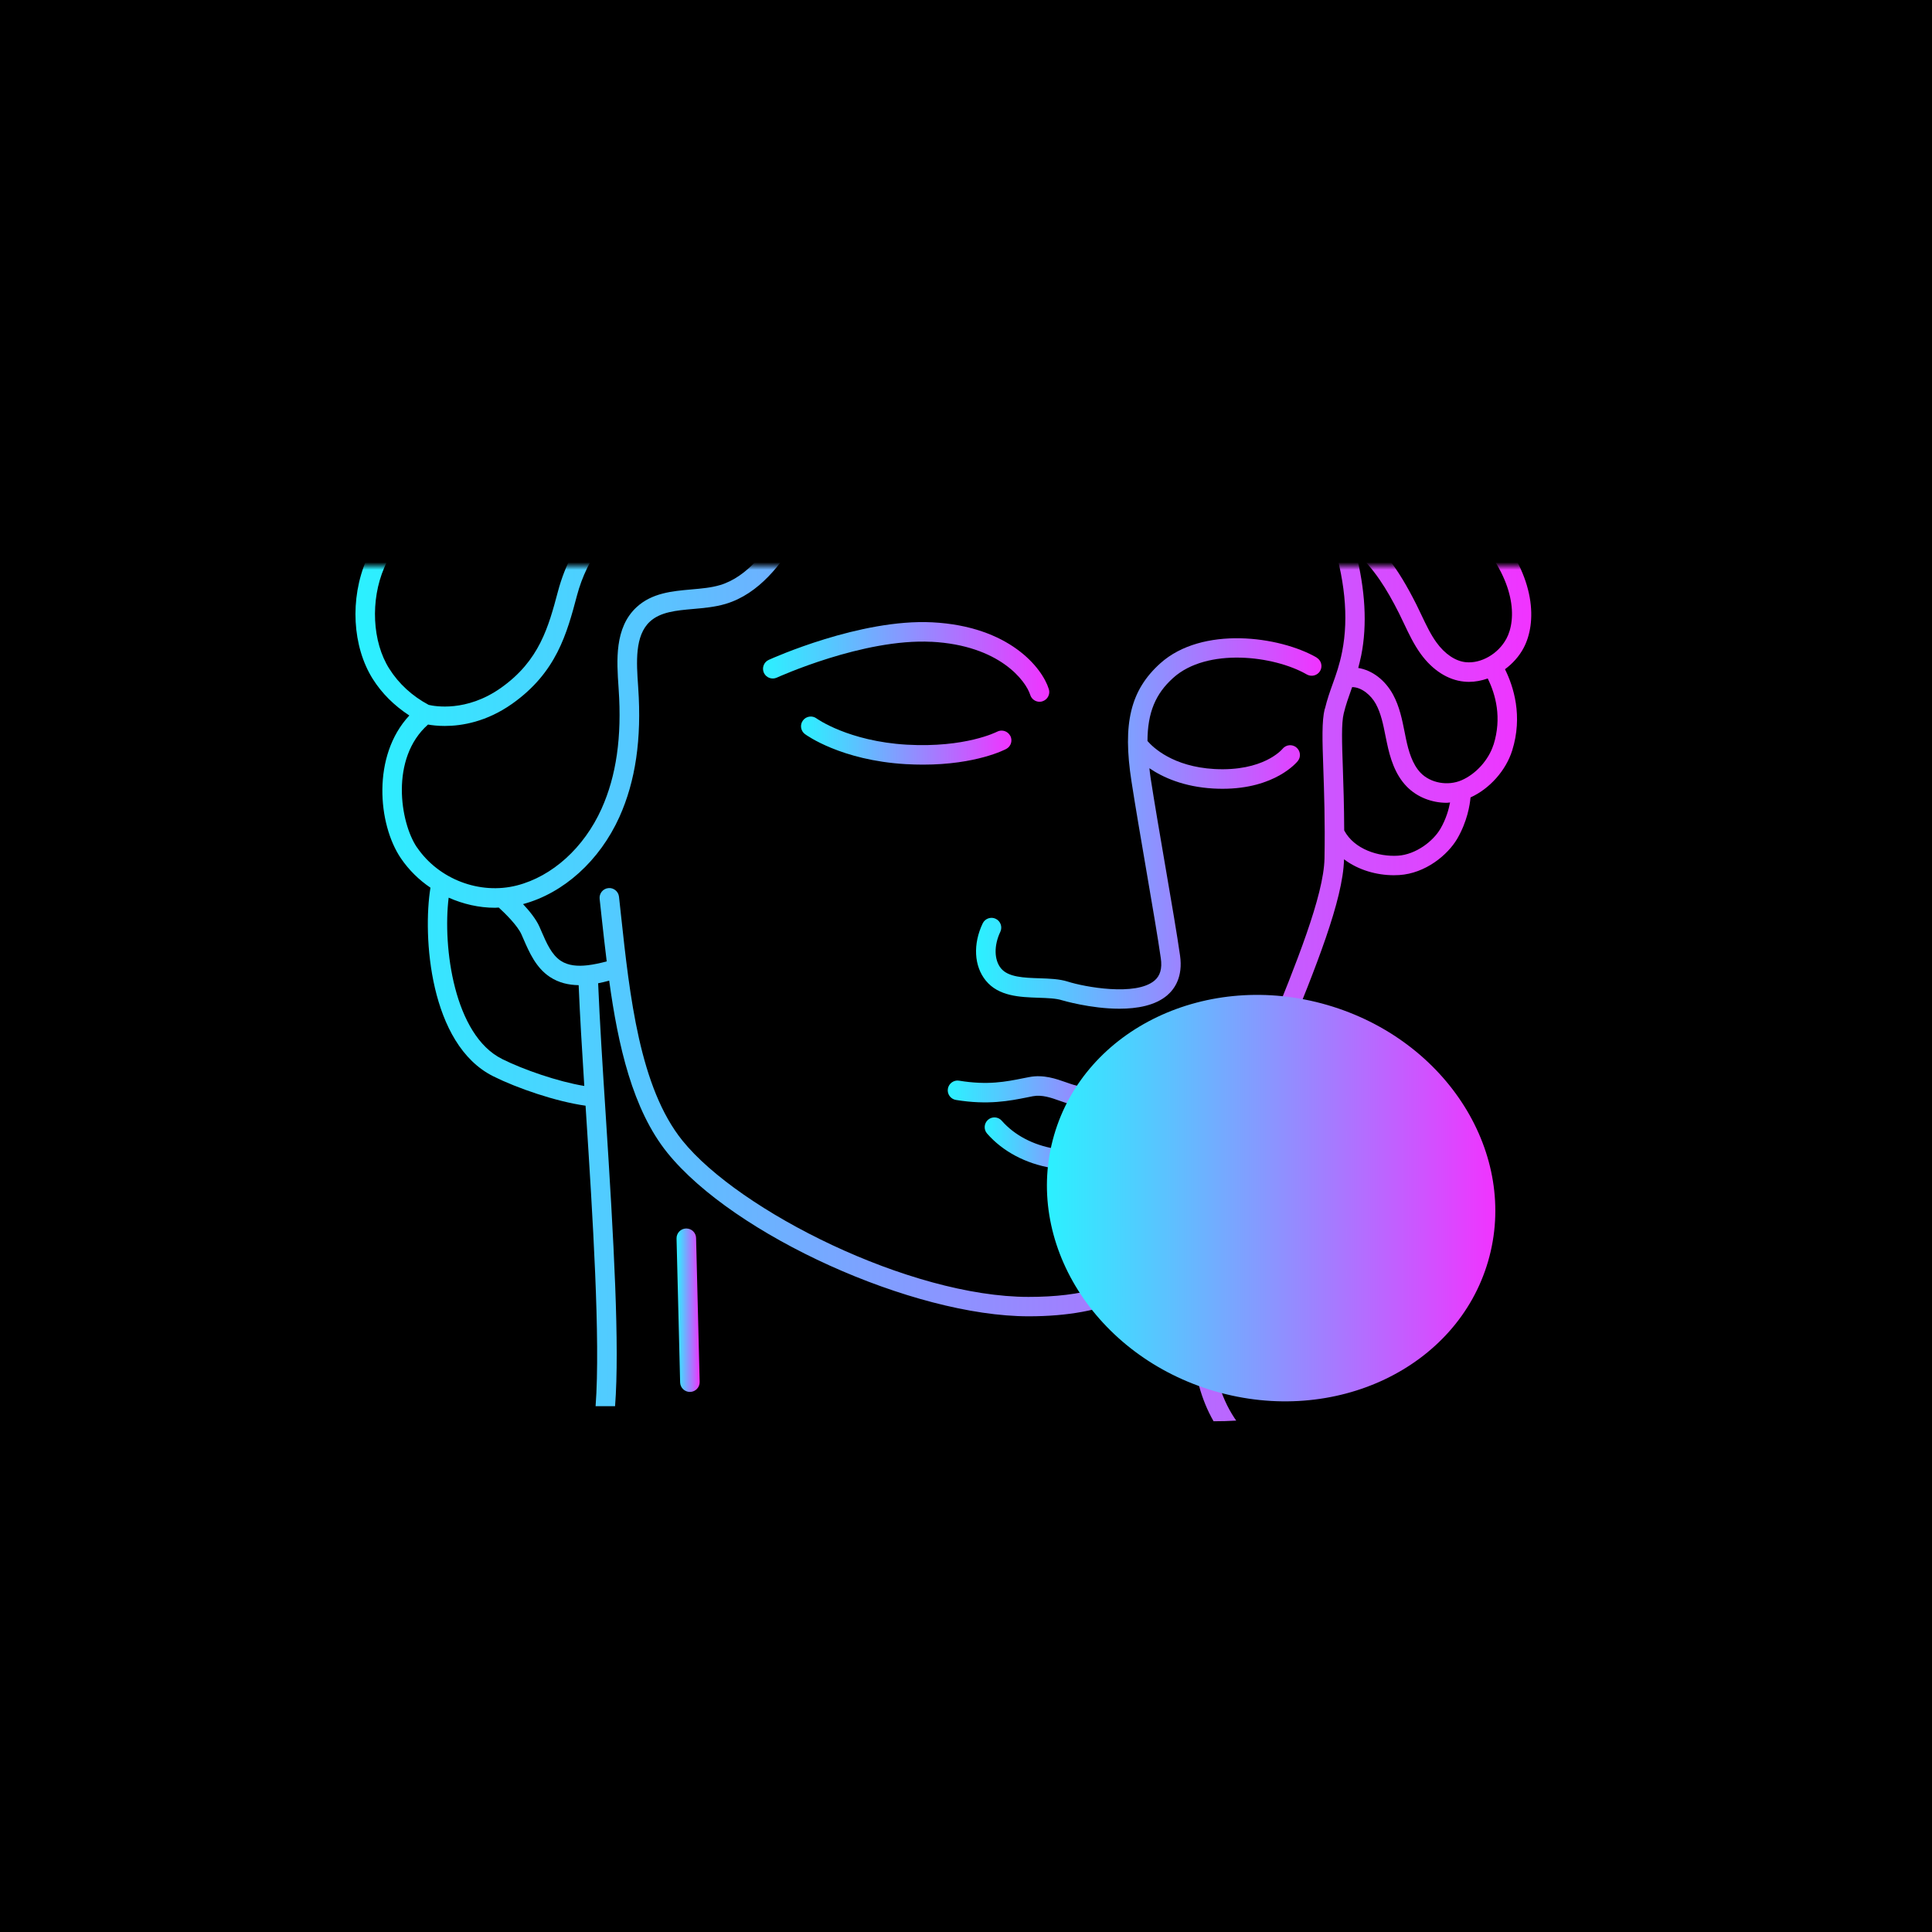 <svg width="256" height="256" viewBox="0 0 256 256" fill="none" xmlns="http://www.w3.org/2000/svg">
<g clip-path="url(#clip0_1239_2)">
<rect width="256" height="256" fill="black"/>
<mask id="mask0_1239_2" style="mask-type:luminance" maskUnits="userSpaceOnUse" x="43" y="75" width="171" height="122">
<path d="M213.576 75H43V196.558H213.576V75Z" fill="white"/>
</mask>
<g mask="url(#mask0_1239_2)">
<path d="M174.47 87.129C169.519 84.28 159.285 82.913 153.741 87.897C149.802 91.446 148.728 95.831 149.926 103.528C150.441 106.857 151.175 111.135 151.882 115.26C152.673 119.872 153.43 124.291 153.815 126.986C154.007 128.326 153.735 129.292 152.978 129.931C150.492 132.033 143.693 130.773 141.5 130.072C140.382 129.716 139.087 129.671 137.72 129.626C135.685 129.558 133.589 129.49 132.628 128.303C131.718 127.179 131.69 125.28 132.549 123.466C132.854 122.821 132.577 122.047 131.933 121.742C131.3 121.437 130.52 121.708 130.209 122.358C128.904 125.105 129.062 128.009 130.616 129.925C132.317 132.027 135.143 132.123 137.629 132.208C138.811 132.248 139.93 132.287 140.709 132.536C140.766 132.553 144.501 133.66 148.327 133.66C150.673 133.66 153.057 133.242 154.64 131.903C155.645 131.05 156.764 129.439 156.363 126.619C155.979 123.912 155.216 119.459 154.419 114.825C153.713 110.711 152.984 106.45 152.469 103.133C152.396 102.658 152.351 102.24 152.3 101.793C154.08 103.003 156.832 104.257 160.782 104.483C161.206 104.506 161.607 104.517 162.003 104.517C168.971 104.517 171.847 100.991 171.972 100.833C172.413 100.279 172.316 99.476 171.763 99.03C171.215 98.583 170.401 98.668 169.949 99.216C169.847 99.341 167.383 102.245 160.924 101.901C155.42 101.59 152.786 99.041 152.046 98.188C152.063 94.413 153.114 91.921 155.459 89.818C159.923 85.8 168.779 86.846 173.164 89.372C173.775 89.722 174.571 89.513 174.927 88.897C175.283 88.281 175.069 87.49 174.453 87.134L174.47 87.129Z" fill="url(#paint0_linear_1239_2)"/>
<path d="M154.295 145.489C153.131 145.766 151.899 145.043 150.69 144.336C149.853 143.845 149.062 143.381 148.248 143.234C147.084 143.025 145.988 143.319 145.016 143.579C144.315 143.765 143.665 143.935 143.072 143.912C142.614 143.89 141.975 143.664 141.297 143.426C139.947 142.952 138.268 142.347 136.364 142.72L135.607 142.867C133.278 143.336 130.882 143.816 127.085 143.195C126.395 143.076 125.717 143.556 125.598 144.263C125.48 144.969 125.96 145.63 126.666 145.749C130.922 146.444 133.798 145.868 136.115 145.404L136.85 145.257C138.065 145.026 139.269 145.45 140.427 145.862C141.292 146.167 142.105 146.456 142.948 146.495C143.92 146.54 144.858 146.297 145.671 146.077C146.451 145.873 147.197 145.681 147.791 145.783C148.147 145.845 148.768 146.212 149.373 146.568C150.537 147.252 152.052 148.145 153.758 148.145C154.137 148.145 154.516 148.1 154.911 148.004C155.601 147.829 156.025 147.128 155.855 146.438C155.68 145.743 154.985 145.32 154.29 145.5L154.295 145.489Z" fill="url(#paint1_linear_1239_2)"/>
<path d="M123.411 85.037C132.504 85.507 135.951 90.276 136.511 92.079C136.686 92.633 137.194 92.989 137.743 92.989C137.867 92.989 138.003 92.972 138.127 92.927C138.811 92.712 139.189 91.989 138.975 91.31C138.093 88.479 133.725 82.986 123.536 82.46C114.002 81.975 102.338 87.219 101.857 87.439C101.208 87.739 100.925 88.502 101.219 89.152C101.518 89.801 102.281 90.084 102.931 89.79C103.044 89.739 114.392 84.58 123.406 85.043L123.411 85.037Z" fill="url(#paint2_linear_1239_2)"/>
<path d="M133.86 97.492C133.527 96.871 132.747 96.622 132.114 96.956C132.075 96.978 127.915 99.114 120.151 98.674C112.42 98.221 108.232 95.226 108.193 95.192C107.622 94.774 106.808 94.899 106.39 95.469C105.966 96.046 106.09 96.848 106.661 97.272C106.853 97.413 111.448 100.747 120.004 101.251C120.806 101.296 121.575 101.318 122.309 101.318C129.368 101.318 133.165 99.329 133.341 99.233C133.968 98.894 134.199 98.12 133.866 97.487L133.86 97.492Z" fill="url(#paint3_linear_1239_2)"/>
<path d="M148.428 150.201C145.902 152.167 143.224 152.783 139.771 152.207C136.911 151.732 134.413 150.415 132.735 148.5C132.266 147.963 131.447 147.912 130.915 148.381C130.379 148.85 130.322 149.67 130.797 150.206C132.865 152.569 135.905 154.185 139.353 154.761C140.313 154.92 141.234 155.004 142.122 155.004C145.077 155.004 147.637 154.106 150.022 152.247C150.587 151.806 150.689 150.998 150.248 150.433C149.807 149.867 148.994 149.766 148.434 150.206L148.428 150.201Z" fill="url(#paint4_linear_1239_2)"/>
<path d="M90.94 162.782H90.906C90.195 162.799 89.629 163.392 89.646 164.11L90.121 183.176C90.138 183.878 90.715 184.438 91.415 184.438H91.449C92.161 184.42 92.726 183.826 92.709 183.11L92.234 164.042C92.218 163.341 91.641 162.782 90.94 162.782Z" fill="url(#paint5_linear_1239_2)"/>
<path d="M201.871 85.885C203.635 82.607 203.59 76.544 198.023 70.016C200.791 65.806 201.363 60.206 199.407 55.951C198.135 53.187 196.486 51.825 194.887 50.509C194.599 50.271 194.315 50.034 194.033 49.791C195.305 43.326 193.841 33.617 188.428 27.491C187.806 26.785 187.139 26.163 186.483 25.519C186.381 20.399 184.731 14.137 174.322 9.797C172.581 9.074 171.095 8.537 169.722 8.04C166.195 6.774 163.415 5.768 158.696 2.264C150.915 -3.517 141.155 -3.314 135.572 0.19C130.423 -4.591 119.771 -8.123 107.236 -0.669C103.461 1.575 99.556 2.609 95.42 3.7C92.605 4.44 89.701 5.208 86.773 6.395C83.428 7.752 81.071 10.656 78.579 13.736C75.296 17.794 71.905 21.987 65.943 22.755C61.874 23.275 58.512 25.977 56.941 29.966C55.46 33.73 55.85 37.912 57.879 41.303C52.329 43.343 48.125 50.656 48.125 56.392C48.125 63.297 51.323 66.349 54.138 67.7C51.719 69.107 49.781 71.311 48.549 74.187C46.339 79.33 46.684 85.676 49.402 89.977C50.589 91.859 52.211 93.48 54.239 94.808C49.261 100.132 50.063 109.23 53.12 113.729C54.177 115.283 55.517 116.594 57.037 117.622C55.997 123.98 56.884 138.402 65.378 142.623C68.497 144.177 73.617 145.952 77.59 146.511C77.618 146.929 77.641 147.331 77.669 147.755C78.506 160.781 79.585 177.526 78.918 186.33C79.777 186.33 80.636 186.33 81.501 186.33C82.111 178.317 81.348 164.652 80.252 147.591C79.839 141.222 79.461 135.232 79.257 130.287C79.755 130.196 80.235 130.066 80.721 129.942C81.896 138.515 83.812 147.02 88.429 152.75C97.251 163.685 120.963 174.417 136.301 174.417C146.733 174.417 153.198 171.218 157.967 165.16C157.515 175.332 157.481 182.526 160.804 188.324C161.804 188.324 162.805 188.301 163.805 188.235C163.726 188.12 163.647 188.014 163.573 187.9C159.759 182.125 160.12 174.327 160.674 162.515L160.742 161.018C162.613 157.768 164.24 153.965 165.811 149.608C167.167 145.833 168.857 141.691 170.485 137.678C174.333 128.213 177.961 119.272 178.091 113.859C179.996 115.305 182.448 115.972 184.686 115.972C184.929 115.972 185.166 115.966 185.404 115.95C188.89 115.729 191.835 113.288 193.102 111.118C194.411 108.857 194.763 106.687 194.852 105.664C197.379 104.517 199.531 102.11 200.369 99.459C201.809 94.876 200.554 90.966 199.419 88.677C200.418 87.936 201.279 86.993 201.882 85.868L201.871 85.885ZM197.056 57.03C198.593 60.376 198.135 64.964 195.988 68.389C193.034 66.36 190.896 62.608 188.829 58.952C187.065 55.832 185.234 52.611 182.838 50.311C179.052 46.677 173.683 45.287 169.428 44.473C168.518 44.298 167.597 44.14 166.681 43.981C162.918 43.326 159.363 42.704 156.102 41.178C153.644 40.026 151.028 37.855 149.536 35.188C149.423 32.866 149.072 30.221 148.405 27.254C152.943 31.656 159.109 33.436 167.337 32.651C178.023 31.645 185.212 39.206 188.104 45.999C189.585 49.48 191.53 51.085 193.243 52.498C194.74 53.735 196.033 54.798 197.056 57.03ZM184.358 27.045C185.082 27.734 185.805 28.429 186.489 29.203C191.021 34.335 192.225 42.06 191.772 47.338C191.314 46.683 190.885 45.931 190.484 44.993C187.257 37.392 179.176 28.932 167.094 30.085C159.448 30.808 153.989 29.254 149.948 25.174C148.462 23.671 146.812 20.902 145.359 17.539C145.252 17.262 145.133 16.986 145.02 16.709C149.863 19.45 156.08 19.161 159.188 18.777C168.767 17.585 177.362 20.422 184.24 26.926C184.279 26.971 184.319 27.011 184.364 27.05L184.358 27.045ZM157.153 4.349C162.177 8.079 165.122 9.142 168.846 10.481C170.185 10.961 171.632 11.481 173.327 12.188C180.674 15.251 183.002 19.201 183.669 23.027C176.65 17.432 168.202 15.047 158.871 16.206C155 16.692 145.625 17.065 142.279 10.244C141.884 9.436 141.562 8.746 141.279 8.136C140.245 5.898 139.606 4.53 137.442 2.14C142.257 -0.55 150.576 -0.539 157.153 4.344V4.349ZM59.337 30.922C60.557 27.819 63.146 25.728 66.26 25.327C73.25 24.428 77.144 19.619 80.58 15.369C82.857 12.555 85.004 9.899 87.734 8.797C90.509 7.672 93.34 6.926 96.07 6.203C100.195 5.112 104.456 3.988 108.548 1.558C121.534 -6.162 131.039 -0.771 134.368 2.637C134.368 2.637 134.368 2.649 134.373 2.654C134.385 2.665 134.402 2.677 134.413 2.688C134.424 2.699 134.43 2.711 134.447 2.722C134.458 2.739 134.464 2.756 134.481 2.773C134.554 2.852 134.611 2.914 134.684 2.988C134.78 3.095 134.888 3.202 134.967 3.304C134.989 3.332 135.023 3.344 135.052 3.372C135.713 4.078 136.238 4.683 136.662 5.225C136.77 5.429 137.233 6.299 137.9 7.599C138.815 10.216 138.629 12.498 137.256 14.375C135.328 16.997 131.593 18.138 128.892 17.935C127.321 17.811 125.462 17.466 123.495 17.099C118.595 16.189 112.492 15.059 107.05 16.731C100.54 18.732 96.606 22.908 92.052 27.74C90.294 29.605 88.474 31.532 86.383 33.465C80.54 38.861 68.452 44.936 60.846 41.054C58.591 38.195 58.003 34.34 59.348 30.922H59.337ZM50.702 56.403C50.702 51.294 54.968 44.321 59.84 43.439C61.852 44.422 64.067 44.874 66.389 44.874C74.222 44.874 83.089 40.014 88.13 35.363C90.288 33.374 92.136 31.413 93.928 29.514C98.234 24.948 101.947 21.009 107.807 19.206C112.639 17.72 118.154 18.743 123.015 19.642C125.049 20.02 126.976 20.376 128.683 20.512C132.74 20.851 137.109 18.935 139.335 15.901C139.855 15.194 140.353 14.307 140.68 13.233C141.138 14.2 141.579 15.166 141.974 16.07C142.308 16.957 142.658 17.805 143.014 18.63C143.195 19.093 143.37 19.551 143.54 19.998C144.241 22.529 143.952 24.993 142.652 26.977C140.889 29.673 137.408 31.368 132.588 31.877C129.44 32.204 125.88 32.17 122.421 32.131C120.471 32.108 118.561 32.091 116.753 32.131C107.417 32.362 99.613 37.37 92.877 47.446C90.204 51.447 86.214 51.944 81.981 52.469C78.997 52.837 75.906 53.221 73.222 54.877C69.486 57.183 67.407 59.731 65.734 61.783C63.49 64.529 62.134 66.191 58.28 66.191C57.969 66.191 50.696 66.004 50.696 56.397L50.702 56.403ZM51.578 88.603C49.328 85.049 49.057 79.544 50.916 75.216C51.968 72.757 54.143 69.655 58.489 68.768C63.417 68.694 65.429 66.258 67.74 63.422C69.373 61.427 71.221 59.16 74.584 57.081C76.788 55.719 79.466 55.391 82.303 55.041C86.706 54.493 91.701 53.877 95.03 48.892C101.348 39.438 108.27 34.934 116.821 34.725C118.595 34.68 120.483 34.702 122.399 34.725C125.925 34.764 129.57 34.798 132.859 34.454C139.957 33.708 143.28 30.752 144.822 28.401C145.122 27.943 145.32 27.446 145.54 26.96C146.817 36.533 141.81 40.314 136.64 42.727C132.034 44.88 128.236 44.563 124.224 44.23C119.703 43.857 115.035 43.467 109.503 46.824C106.259 48.791 104.236 52.051 102.275 55.21C100.15 58.635 98.144 61.867 94.804 63.162C93.334 63.732 91.73 63.919 90.034 64.117C88.819 64.258 87.565 64.405 86.321 64.699C80.557 66.078 75.827 71.254 73.934 78.358C72.674 83.076 71.487 87.535 66.372 91.152C61.801 94.385 57.562 93.582 56.805 93.401C54.629 92.243 52.827 90.587 51.583 88.609L51.578 88.603ZM55.245 112.282C53.019 109.004 51.657 100.488 56.715 96.007C57.229 96.097 57.975 96.193 58.924 96.193C61.179 96.193 64.468 95.656 67.865 93.254C73.742 89.095 75.109 83.969 76.466 78.861C77.726 74.131 81.133 68.587 86.915 67.202C88.005 66.942 89.13 66.812 90.322 66.671C92.108 66.462 93.95 66.247 95.731 65.563C99.873 63.958 102.207 60.2 104.467 56.567C106.349 53.538 108.124 50.672 110.836 49.034C115.657 46.112 119.709 46.451 124.004 46.807C128.18 47.152 132.509 47.513 137.73 45.072C140.002 44.01 144.681 41.794 146.981 36.539C147.06 41.936 145.874 45.309 145.292 46.931C142.692 54.182 134.933 55.612 123.987 55.47C118.889 55.391 113.961 57.177 110.305 60.296C107.717 62.5 106.016 65.416 104.371 68.242C103.981 68.909 103.591 69.576 103.196 70.231C101.608 72.842 99.065 76.436 95.403 77.527C94.244 77.872 92.967 77.985 91.611 78.103C89.051 78.329 86.395 78.567 84.349 80.454C81.41 83.172 81.716 87.552 81.959 91.067L81.975 91.327C82.411 97.64 81.665 102.822 79.704 107.173C77.381 112.327 73.188 116.125 68.486 117.328C63.569 118.583 58.127 116.509 55.251 112.276L55.245 112.282ZM66.525 140.318C60.173 137.158 58.642 125.494 59.45 118.945C61.383 119.798 63.473 120.284 65.587 120.284C65.757 120.284 65.921 120.261 66.09 120.256C66.977 121.064 68.588 122.663 69.102 123.827L69.356 124.409C70.136 126.201 71.018 128.235 72.871 129.456C74.047 130.23 75.347 130.518 76.675 130.541C76.838 134.463 77.11 139.012 77.421 143.895C73.9 143.313 69.351 141.73 66.525 140.323V140.318ZM175.537 93.91C175.13 95.571 175.215 98.052 175.345 101.805C175.452 104.924 175.588 108.812 175.503 113.746C175.412 118.673 171.688 127.845 168.077 136.718C166.438 140.753 164.743 144.923 163.364 148.744C157.057 166.228 150.479 171.846 136.289 171.846C120.585 171.846 97.946 160.458 90.43 151.14C84.756 144.104 83.439 131.948 82.281 121.222L82.021 118.82C81.942 118.108 81.286 117.594 80.597 117.679C79.885 117.758 79.376 118.397 79.455 119.108L79.715 121.505C79.924 123.432 80.15 125.41 80.393 127.393C79.54 127.614 78.686 127.806 77.861 127.902C76.534 128.054 75.296 127.964 74.301 127.308C73.092 126.506 72.431 124.991 71.736 123.386L71.476 122.787C71.029 121.782 70.142 120.691 69.305 119.798C74.686 118.351 79.449 114.056 82.072 108.258C84.213 103.506 85.033 97.916 84.569 91.169L84.552 90.903C84.338 87.778 84.089 84.24 86.118 82.364C87.514 81.076 89.621 80.889 91.848 80.692C93.272 80.567 94.742 80.437 96.149 80.019C100.664 78.674 103.597 74.566 105.411 71.593C105.818 70.921 106.219 70.243 106.615 69.559C108.22 66.801 109.74 64.201 111.995 62.28C115.188 59.556 119.596 57.985 123.975 58.075C134.357 58.2 144.444 57.024 147.739 47.819C147.835 47.547 147.953 47.22 148.072 46.858C149.592 53.408 152.474 56.877 155.017 58.697C158.001 60.828 161.375 62.274 164.636 63.676L166.681 64.563C170.456 66.225 175.045 69.265 175.904 70.152C175.995 70.248 176.108 70.31 176.221 70.367C176.232 70.463 176.221 70.553 176.255 70.649C178.215 76.527 178.741 81.816 177.837 86.365C177.492 88.1 177.057 89.321 176.594 90.609C176.232 91.615 175.859 92.661 175.554 93.927L175.537 93.91ZM190.852 109.829C189.918 111.44 187.63 113.231 185.229 113.384C182.68 113.542 179.453 112.553 178.114 110.038C178.102 106.772 178.012 104.037 177.933 101.72C177.814 98.312 177.73 95.848 178.052 94.531C178.334 93.373 178.679 92.424 179.018 91.463C179.069 91.327 179.114 91.18 179.165 91.045C180.419 91.045 181.685 92.13 182.307 93.277C182.985 94.52 183.279 95.978 183.584 97.515L183.771 98.419C184.183 100.38 184.816 102.601 186.415 104.235C187.783 105.63 189.728 106.376 191.699 106.376C191.847 106.376 191.992 106.342 192.14 106.331C191.971 107.235 191.619 108.513 190.857 109.829H190.852ZM197.887 98.696C197.26 100.686 195.565 102.568 193.665 103.387C191.847 104.172 189.568 103.766 188.257 102.421C187.128 101.262 186.63 99.476 186.297 97.883L186.121 97.007C185.788 95.345 185.449 93.627 184.584 92.034C183.522 90.09 181.815 88.807 179.973 88.507C180.109 87.993 180.244 87.456 180.369 86.851C181.188 82.749 180.9 78.12 179.623 73.108C182.109 75.413 183.72 77.979 185.37 81.245C185.607 81.714 185.833 82.189 186.054 82.664C186.687 84.003 187.342 85.382 188.257 86.648C189.824 88.807 191.863 90.112 193.999 90.316C194.214 90.338 194.43 90.35 194.649 90.35C195.486 90.35 196.321 90.186 197.131 89.903C198.187 92.039 199.024 95.119 197.898 98.696H197.887ZM199.588 84.659C198.52 86.642 196.248 87.948 194.231 87.744C192.863 87.614 191.445 86.659 190.343 85.133C189.568 84.065 188.993 82.845 188.381 81.562C188.144 81.065 187.912 80.573 187.67 80.087C185.251 75.3 182.912 71.893 178.103 68.626C178.035 68.581 177.956 68.564 177.876 68.53C177.831 68.468 177.809 68.395 177.752 68.338C176.599 67.14 171.643 63.907 167.71 62.178L165.642 61.285C162.505 59.94 159.261 58.55 156.509 56.578C154.141 54.888 150.316 50.475 149.677 39.619C151.287 41.303 153.181 42.67 155.012 43.524C158.589 45.196 162.477 45.874 166.241 46.53C167.145 46.688 168.049 46.847 168.947 47.016C173.096 47.807 177.775 49.034 181.052 52.181C183.172 54.216 184.827 57.137 186.579 60.229C189.038 64.563 191.586 69.028 195.672 71.209C200.81 76.934 201.007 82.031 199.594 84.659H199.588Z" fill="url(#paint6_linear_1239_2)"/>
<path d="M197.184 167.122C201.295 152.989 191.755 137.786 175.875 133.167C159.995 128.547 143.788 136.259 139.677 150.392C135.565 164.526 145.106 179.728 160.986 184.347C176.866 188.968 193.073 181.255 197.184 167.122Z" fill="url(#paint7_linear_1239_2)"/>
</g>
</g>
<defs>
<linearGradient id="paint0_linear_1239_2" x1="129.333" y1="109.112" x2="175.114" y2="109.112" gradientUnits="userSpaceOnUse">
<stop stop-color="#2BF1FF"/>
<stop offset="0.24" stop-color="#56C7FF"/>
<stop offset="0.78" stop-color="#C25FFF"/>
<stop offset="1" stop-color="#F133FF"/>
</linearGradient>
<linearGradient id="paint1_linear_1239_2" x1="125.587" y1="145.37" x2="155.9" y2="145.37" gradientUnits="userSpaceOnUse">
<stop stop-color="#2BF1FF"/>
<stop offset="0.24" stop-color="#56C7FF"/>
<stop offset="0.78" stop-color="#C25FFF"/>
<stop offset="1" stop-color="#F133FF"/>
</linearGradient>
<linearGradient id="paint2_linear_1239_2" x1="101.106" y1="87.705" x2="139.037" y2="87.705" gradientUnits="userSpaceOnUse">
<stop stop-color="#2BF1FF"/>
<stop offset="0.24" stop-color="#56C7FF"/>
<stop offset="0.78" stop-color="#C25FFF"/>
<stop offset="1" stop-color="#F133FF"/>
</linearGradient>
<linearGradient id="paint3_linear_1239_2" x1="106.136" y1="98.131" x2="134.013" y2="98.131" gradientUnits="userSpaceOnUse">
<stop stop-color="#2BF1FF"/>
<stop offset="0.24" stop-color="#56C7FF"/>
<stop offset="0.78" stop-color="#C25FFF"/>
<stop offset="1" stop-color="#F133FF"/>
</linearGradient>
<linearGradient id="paint4_linear_1239_2" x1="130.469" y1="151.529" x2="150.514" y2="151.529" gradientUnits="userSpaceOnUse">
<stop stop-color="#2BF1FF"/>
<stop offset="0.24" stop-color="#56C7FF"/>
<stop offset="0.78" stop-color="#C25FFF"/>
<stop offset="1" stop-color="#F133FF"/>
</linearGradient>
<linearGradient id="paint5_linear_1239_2" x1="89.652" y1="173.609" x2="92.715" y2="173.609" gradientUnits="userSpaceOnUse">
<stop stop-color="#2BF1FF"/>
<stop offset="0.24" stop-color="#56C7FF"/>
<stop offset="0.78" stop-color="#C25FFF"/>
<stop offset="1" stop-color="#F133FF"/>
</linearGradient>
<linearGradient id="paint6_linear_1239_2" x1="47.091" y1="91.683" x2="202.894" y2="91.683" gradientUnits="userSpaceOnUse">
<stop stop-color="#2BF1FF"/>
<stop offset="0.24" stop-color="#56C7FF"/>
<stop offset="0.78" stop-color="#C25FFF"/>
<stop offset="1" stop-color="#F133FF"/>
</linearGradient>
<linearGradient id="paint7_linear_1239_2" x1="138.719" y1="158.767" x2="198.135" y2="158.767" gradientUnits="userSpaceOnUse">
<stop stop-color="#2BF1FF"/>
<stop offset="0.24" stop-color="#56C7FF"/>
<stop offset="0.78" stop-color="#C25FFF"/>
<stop offset="1" stop-color="#F133FF"/>
</linearGradient>
<clipPath id="clip0_1239_2">
<rect width="256" height="256" fill="white"/>
</clipPath>
</defs>
</svg>
